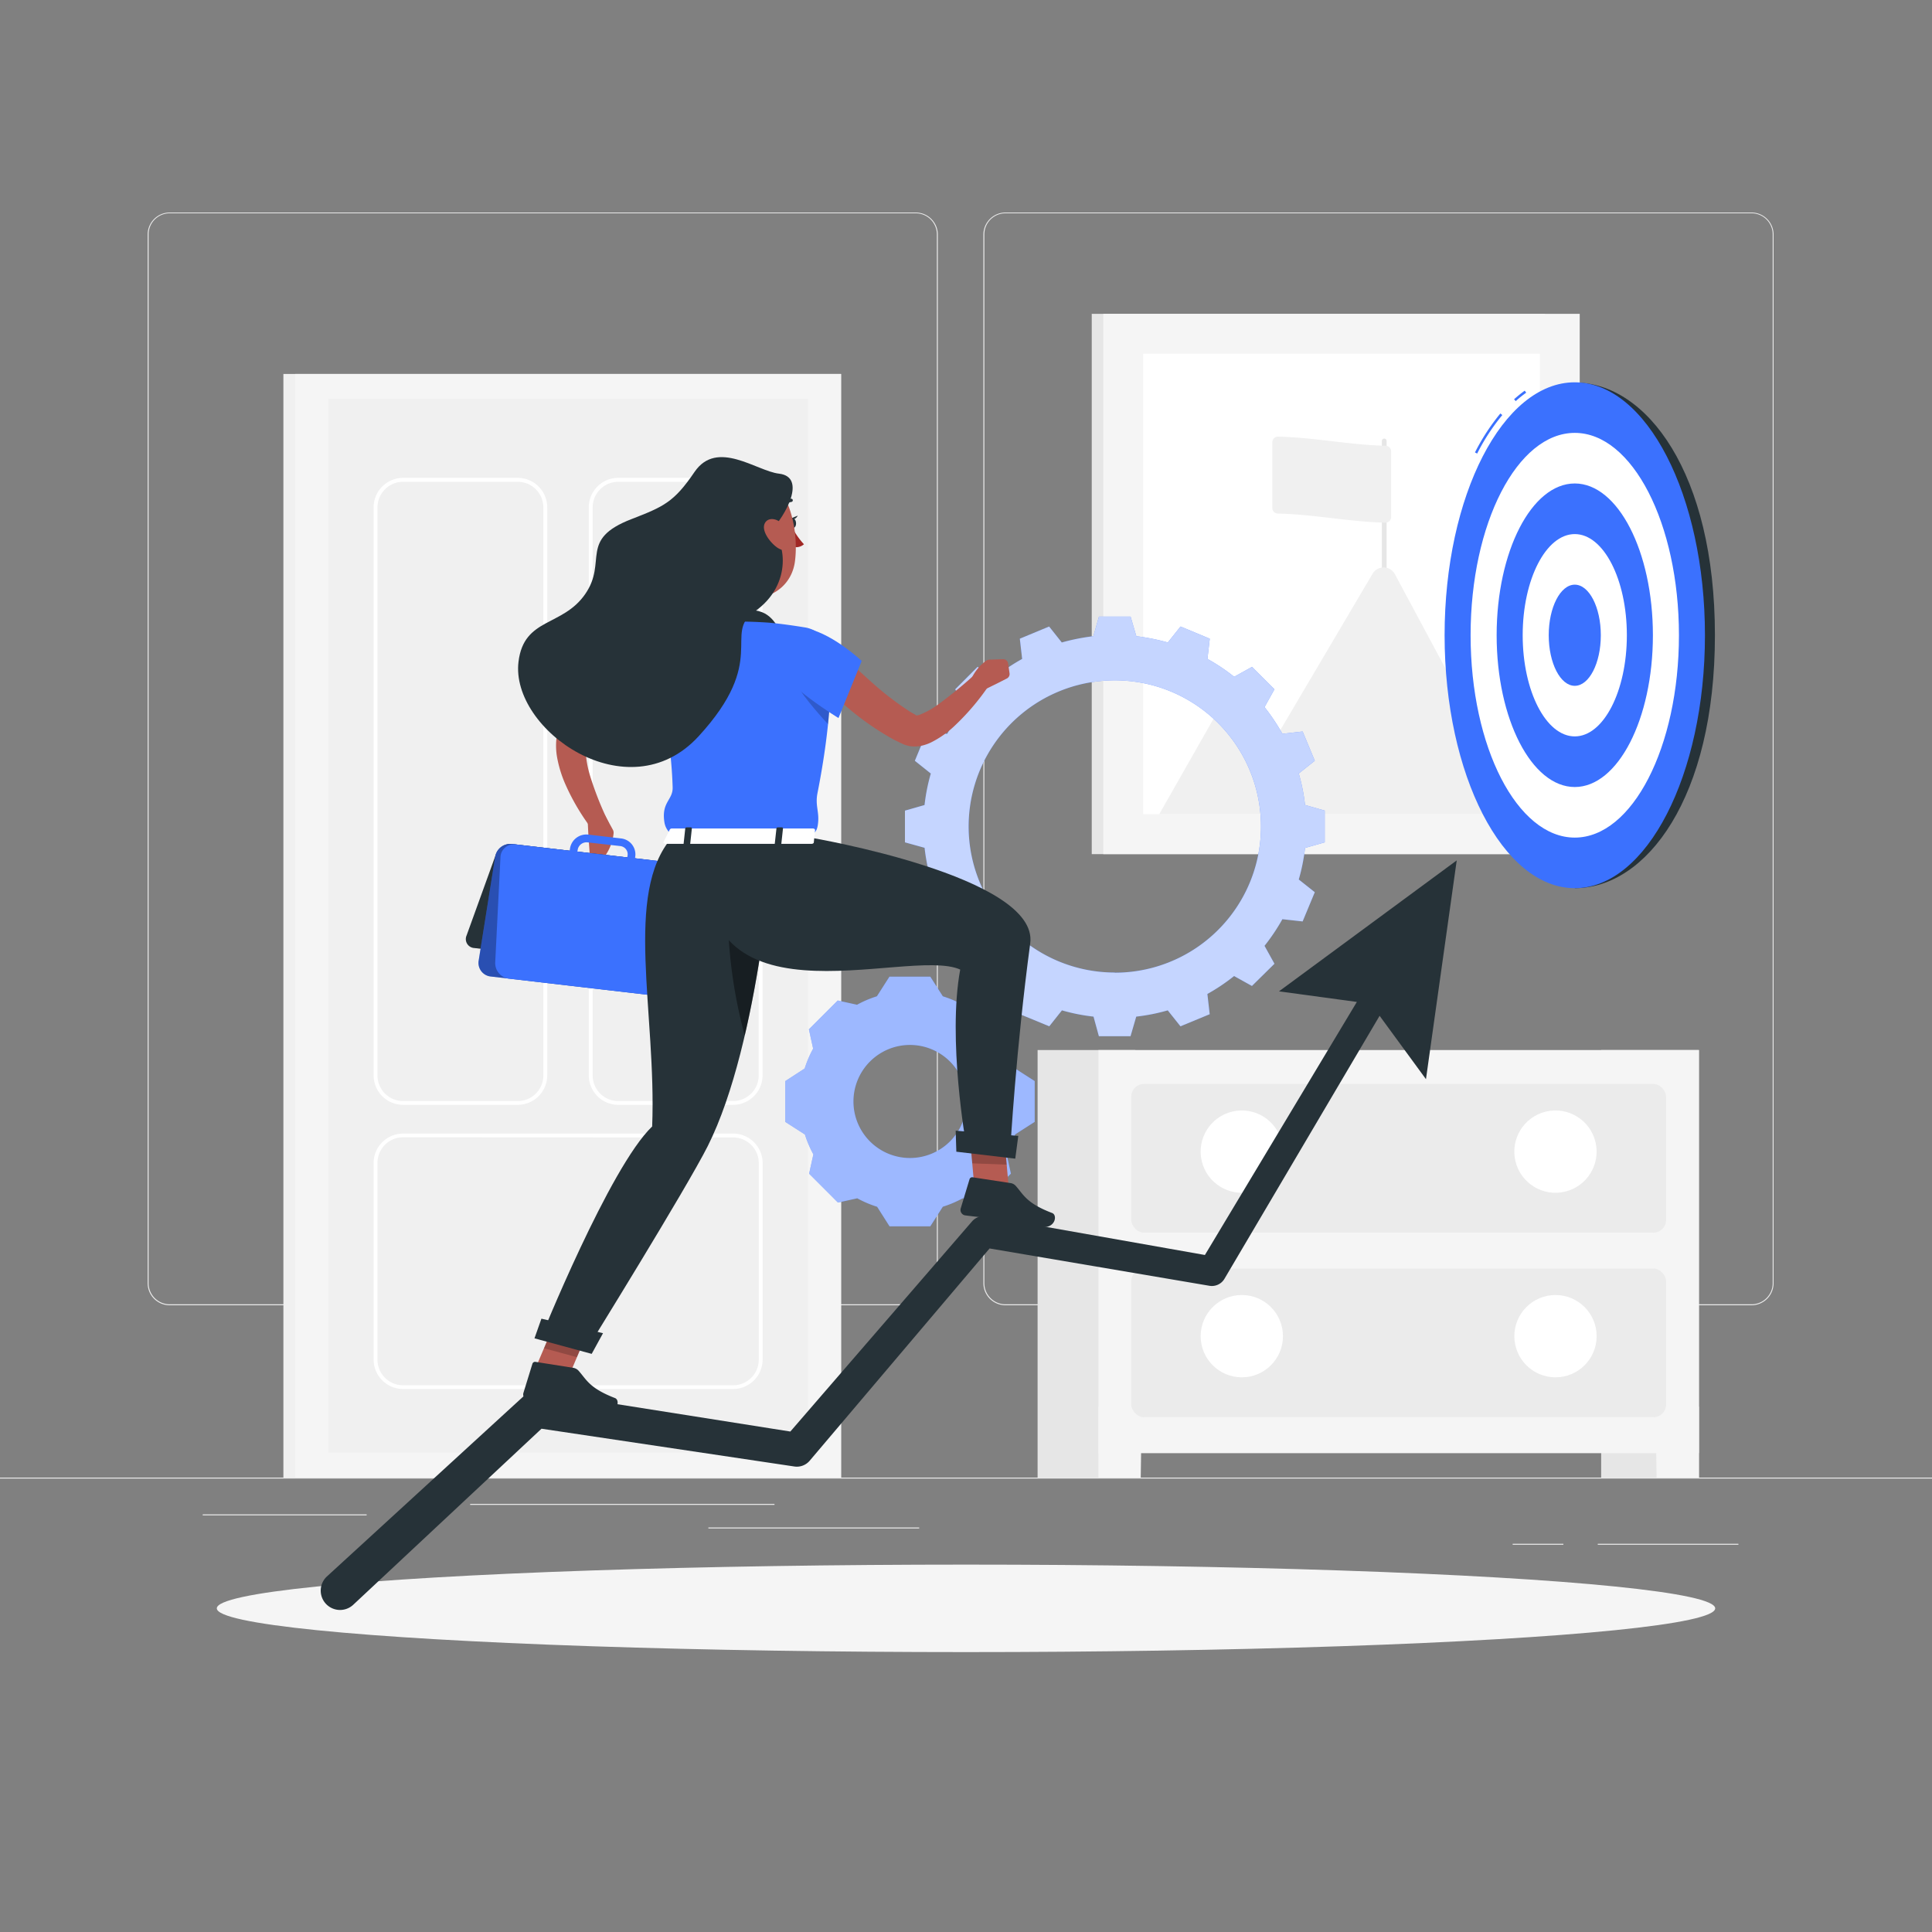 <svg xmlns="http://www.w3.org/2000/svg" viewBox="0 0 500 500"><rect x="0" y="0" width="500" height="500" fill="#808080" stroke="none"/><g id="freepik--background-complete--inject-73"><rect y="382.4" width="500" height="0.25" style="fill:#ebebeb"></rect><path d="M237,337.8H43.91a5.71,5.71,0,0,1-5.7-5.71V60.66A5.71,5.71,0,0,1,43.91,55H237a5.71,5.71,0,0,1,5.71,5.71V332.09A5.71,5.71,0,0,1,237,337.8ZM43.91,55.2a5.46,5.46,0,0,0-5.45,5.46V332.09a5.46,5.46,0,0,0,5.45,5.46H237a5.47,5.47,0,0,0,5.46-5.46V60.66A5.47,5.47,0,0,0,237,55.2Z" style="fill:#ebebeb"></path><path d="M453.31,337.8H260.21a5.72,5.72,0,0,1-5.71-5.71V60.66A5.72,5.72,0,0,1,260.21,55h193.1A5.71,5.71,0,0,1,459,60.66V332.09A5.71,5.71,0,0,1,453.31,337.8ZM260.21,55.2a5.47,5.47,0,0,0-5.46,5.46V332.09a5.47,5.47,0,0,0,5.46,5.46h193.1a5.47,5.47,0,0,0,5.46-5.46V60.66a5.47,5.47,0,0,0-5.46-5.46Z" style="fill:#ebebeb"></path><rect x="52.46" y="391.92" width="42.43" height="0.25" style="fill:#ebebeb"></rect><rect x="121.67" y="389.21" width="78.77" height="0.25" style="fill:#ebebeb"></rect><rect x="95.89" y="401.21" width="9.89" height="0.25" style="fill:#ebebeb"></rect><rect x="413.5" y="399.53" width="36.4" height="0.25" style="fill:#ebebeb"></rect><rect x="391.47" y="399.53" width="13.13" height="0.25" style="fill:#ebebeb"></rect><rect x="183.33" y="395.31" width="54.56" height="0.25" style="fill:#ebebeb"></rect><rect x="73.34" y="96.78" width="144.32" height="285.62" style="fill:#f0f0f0"></rect><rect x="76.39" y="96.78" width="141.28" height="285.62" style="fill:#f5f5f5"></rect><rect x="10.7" y="177.56" width="272.66" height="124.06" transform="translate(386.62 92.56) rotate(90)" style="fill:#f0f0f0"></rect><path d="M189.74,359.47H104.31a7.63,7.63,0,0,1-7.62-7.63V301a7.63,7.63,0,0,1,7.62-7.63h85.43a7.64,7.64,0,0,1,7.63,7.63v50.88A7.64,7.64,0,0,1,189.74,359.47Zm-85.43-65.14A6.63,6.63,0,0,0,97.69,301v50.88a6.63,6.63,0,0,0,6.62,6.63h85.43a6.64,6.64,0,0,0,6.63-6.63V301a6.64,6.64,0,0,0-6.63-6.63Z" style="fill:#fff"></path><path d="M134,285.93H104.31a7.63,7.63,0,0,1-7.62-7.63v-147a7.63,7.63,0,0,1,7.62-7.63H134a7.63,7.63,0,0,1,7.62,7.63v147A7.63,7.63,0,0,1,134,285.93ZM104.31,124.69a6.63,6.63,0,0,0-6.62,6.63v147a6.63,6.63,0,0,0,6.62,6.63H134a6.63,6.63,0,0,0,6.62-6.63v-147a6.63,6.63,0,0,0-6.62-6.63Z" style="fill:#fff"></path><path d="M189.74,285.93H160a7.63,7.63,0,0,1-7.62-7.63v-147a7.63,7.63,0,0,1,7.62-7.63h29.72a7.64,7.64,0,0,1,7.63,7.63v147A7.64,7.64,0,0,1,189.74,285.93ZM160,124.69a6.63,6.63,0,0,0-6.62,6.63v147a6.63,6.63,0,0,0,6.62,6.63h29.72a6.64,6.64,0,0,0,6.63-6.63v-147a6.64,6.64,0,0,0-6.63-6.63Z" style="fill:#fff"></path><path d="M180.59,228.37h18.67a2.46,2.46,0,0,0,2.46-2.46h0a2.47,2.47,0,0,0-2.46-2.46H180.59a2.46,2.46,0,0,0-2.46,2.46h0A2.46,2.46,0,0,0,180.59,228.37Z" style="fill:#e0e0e0"></path><rect x="71.61" y="238.47" width="272.66" height="2.23" transform="translate(447.53 31.65) rotate(90)" style="fill:#f0f0f0"></rect><rect x="282.54" y="81.22" width="117.33" height="139.83" style="fill:#e6e6e6"></rect><rect x="285.53" y="81.22" width="123.3" height="139.83" style="fill:#f5f5f5"></rect><rect x="295.86" y="91.55" width="102.65" height="119.17" style="fill:#fff"></rect><path d="M358.24,152.8a.61.61,0,0,1-.62-.61V114.05a.62.62,0,0,1,1.23,0v38.14A.61.61,0,0,1,358.24,152.8Z" style="fill:#e6e6e6"></path><path d="M300,210.73l17.13-30.11a3.3,3.3,0,0,1,5.23-.68l8.92,9.11,23.95-40.58a3.31,3.31,0,0,1,5.76.12l33.33,62.14Z" style="fill:#f0f0f0"></path><path d="M358.54,135.26c-9.27-.19-18.55-2.16-27.83-2.35a1.45,1.45,0,0,1-1.43-1.45v-17a1.45,1.45,0,0,1,1.48-1.46c9.27.2,18.55,2.16,27.83,2.36a1.44,1.44,0,0,1,1.43,1.44v17A1.45,1.45,0,0,1,358.54,135.26Z" style="fill:#f0f0f0"></path><rect x="414.38" y="271.75" width="25.3" height="110.65" style="fill:#e6e6e6"></rect><polygon points="428.72 382.4 439.68 382.4 439.68 364.04 428.45 364.04 428.72 382.4" style="fill:#f5f5f5"></polygon><rect x="268.53" y="271.75" width="25.3" height="110.65" style="fill:#e6e6e6"></rect><rect x="284.27" y="271.75" width="155.41" height="104.33" style="fill:#f5f5f5"></rect><polygon points="295.22 382.4 284.27 382.4 284.27 364.04 295.49 364.04 295.22 382.4" style="fill:#f5f5f5"></polygon><rect x="292.77" y="280.53" width="138.41" height="38.48" rx="3.29" style="fill:#ebebeb"></rect><circle cx="402.56" cy="298.02" r="10.65" transform="translate(-57.7 100.46) rotate(-13.28)" style="fill:#fff"></circle><rect x="292.77" y="328.3" width="138.41" height="38.48" rx="3.29" style="fill:#ebebeb"></rect><circle cx="402.56" cy="345.8" r="10.65" style="fill:#fff"></circle><circle cx="321.38" cy="298.02" r="10.65" transform="translate(-59.87 81.81) rotate(-13.28)" style="fill:#fff"></circle><circle cx="321.38" cy="345.8" r="10.65" style="fill:#fff"></circle></g><g id="freepik--Shadow--inject-73"><ellipse id="freepik--path--inject-73" cx="250" cy="416.24" rx="193.89" ry="11.32" style="fill:#f5f5f5"></ellipse></g><g id="freepik--Gears--inject-73"><path d="M234.2,218v-8.21l5.07-1.45a48.79,48.79,0,0,1,1.62-8.15l-4.13-3.3,3.13-7.57,5.24.6a52.12,52.12,0,0,1,4.64-6.91l-2.56-4.62,5.78-5.8,4.64,2.56a49.41,49.41,0,0,1,6.9-4.62l-.6-5.24,7.58-3.15,3.28,4.13a53.45,53.45,0,0,1,8.17-1.62l1.45-5.07h8.19l1.48,5.07a53.68,53.68,0,0,1,8.15,1.62l3.29-4.13,7.57,3.15-.6,5.24a48.93,48.93,0,0,1,6.91,4.62l4.62-2.56,5.81,5.8L327.26,183a51,51,0,0,1,4.62,6.91l5.24-.6,3.15,7.57-4.15,3.3a47.8,47.8,0,0,1,1.62,8.15l5.1,1.45V218l-5.1,1.45a47.34,47.34,0,0,1-1.62,8.16l4.15,3.29-3.15,7.57-5.24-.58a50.82,50.82,0,0,1-4.62,6.89l2.57,4.64L324,255.17l-4.62-2.57a49.93,49.93,0,0,1-6.91,4.64l.6,5.24-7.57,3.13-3.29-4.13a49.2,49.2,0,0,1-8.15,1.62l-1.48,5.08h-8.19L283,263.1a49,49,0,0,1-8.17-1.62l-3.28,4.13-7.58-3.13.6-5.24a50.44,50.44,0,0,1-6.9-4.64L253,255.17l-5.78-5.79,2.56-4.64a51.91,51.91,0,0,1-4.64-6.89l-5.24.58-3.13-7.57,4.13-3.29a48.31,48.31,0,0,1-1.62-8.16Zm54.31,33.73a37.83,37.83,0,1,0-37.83-37.82A37.82,37.82,0,0,0,288.51,251.69Z" style="fill:#3B71FE"></path><path d="M234.2,218v-8.21l5.07-1.45a48.79,48.79,0,0,1,1.62-8.15l-4.13-3.3,3.13-7.57,5.24.6a52.12,52.12,0,0,1,4.64-6.91l-2.56-4.62,5.78-5.8,4.64,2.56a49.41,49.41,0,0,1,6.9-4.62l-.6-5.24,7.58-3.15,3.28,4.13a53.45,53.45,0,0,1,8.17-1.62l1.45-5.07h8.19l1.48,5.07a53.68,53.68,0,0,1,8.15,1.62l3.29-4.13,7.57,3.15-.6,5.24a48.93,48.93,0,0,1,6.91,4.62l4.62-2.56,5.81,5.8L327.26,183a51,51,0,0,1,4.62,6.91l5.24-.6,3.15,7.57-4.15,3.3a47.8,47.8,0,0,1,1.62,8.15l5.1,1.45V218l-5.1,1.45a47.34,47.34,0,0,1-1.62,8.16l4.15,3.29-3.15,7.57-5.24-.58a50.82,50.82,0,0,1-4.62,6.89l2.57,4.64L324,255.17l-4.62-2.57a49.93,49.93,0,0,1-6.91,4.64l.6,5.24-7.57,3.13-3.29-4.13a49.2,49.2,0,0,1-8.15,1.62l-1.48,5.08h-8.19L283,263.1a49,49,0,0,1-8.17-1.62l-3.28,4.13-7.58-3.13.6-5.24a50.44,50.44,0,0,1-6.9-4.64L253,255.17l-5.78-5.79,2.56-4.64a51.91,51.91,0,0,1-4.64-6.89l-5.24.58-3.13-7.57,4.13-3.29a48.31,48.31,0,0,1-1.62-8.16Zm54.31,33.73a37.83,37.83,0,1,0-37.83-37.82A37.82,37.82,0,0,0,288.51,251.69Z" style="fill:#fff;opacity:0.7"></path><path d="M208.25,276.53a27.88,27.88,0,0,1,2.19-5.14l-1.1-5,7.46-7.46,5,1.1a27.88,27.88,0,0,1,5.14-2.19l3.25-5.08h10.57l3.24,5.08a28,28,0,0,1,5.15,2.19l5-1.1,7.47,7.46-1.1,5a28.58,28.58,0,0,1,2.19,5.14l5.07,3.25v10.56l-5.07,3.25a29.3,29.3,0,0,1-2.19,5.15l1.1,5-7.47,7.47-5-1.1a28.68,28.68,0,0,1-5.15,2.19l-3.24,5.07H230.21L227,312.31a28.58,28.58,0,0,1-5.14-2.19l-5,1.1-7.46-7.47,1.1-5a28.57,28.57,0,0,1-2.19-5.15l-5.07-3.25V279.78Zm27.24,23.16a14.63,14.63,0,1,0-14.62-14.63A14.63,14.63,0,0,0,235.49,299.69Z" style="fill:#3B71FE"></path><path d="M208.25,276.53a27.88,27.88,0,0,1,2.19-5.14l-1.1-5,7.46-7.46,5,1.1a27.88,27.88,0,0,1,5.14-2.19l3.25-5.08h10.57l3.24,5.08a28,28,0,0,1,5.15,2.19l5-1.1,7.47,7.46-1.1,5a28.58,28.58,0,0,1,2.19,5.14l5.07,3.25v10.56l-5.07,3.25a29.3,29.3,0,0,1-2.19,5.15l1.1,5-7.47,7.47-5-1.1a28.68,28.68,0,0,1-5.15,2.19l-3.24,5.07H230.21L227,312.31a28.58,28.58,0,0,1-5.14-2.19l-5,1.1-7.46-7.47,1.1-5a28.57,28.57,0,0,1-2.19-5.15l-5.07-3.25V279.78Zm27.24,23.16a14.63,14.63,0,1,0-14.62-14.63A14.63,14.63,0,0,0,235.49,299.69Z" style="fill:#fff;opacity:0.5"></path></g><g id="freepik--Goal--inject-73"><path d="M407.55,99V229.86c18.61,0,36.27-23.48,36.27-65.46S426.16,99,407.55,99Z" style="fill:#263238"></path><path d="M392.27,103.81l-.43-.48a32.87,32.87,0,0,1,2.76-2.23l.38.53A28.43,28.43,0,0,0,392.27,103.81Z" style="fill:#3B71FE"></path><path d="M382.29,117.38l-.57-.29A54.2,54.2,0,0,1,388.3,107l.5.42A52.85,52.85,0,0,0,382.29,117.38Z" style="fill:#3B71FE"></path><ellipse cx="407.55" cy="164.4" rx="33.69" ry="65.46" style="fill:#3B71FE"></ellipse><ellipse cx="407.55" cy="164.4" rx="26.96" ry="52.37" style="fill:#fff"></ellipse><ellipse cx="407.55" cy="164.4" rx="20.22" ry="39.28" style="fill:#3B71FE"></ellipse><ellipse cx="407.55" cy="164.4" rx="13.48" ry="26.18" style="fill:#fff"></ellipse><ellipse cx="407.55" cy="164.4" rx="6.74" ry="13.09" style="fill:#3B71FE"></ellipse></g><g id="freepik--Arrow--inject-73"><path d="M377,222.67l-46,33.89,20.15,2.74-39.32,65.49-56.55-10a4,4,0,0,0-3.74,1.33l0,0-47,54.36-65.17-10.3a4.65,4.65,0,0,0-3.86,1.16l0,0L84.59,408l0,0a5,5,0,0,0,6.83,7.31l48.72-45.56,65.4,9.77h0a4.35,4.35,0,0,0,4-1.48L256.1,323.1,313,332.76h0a3.78,3.78,0,0,0,3.89-1.81l40.15-68.06,12,16.4Z" style="fill:#263238"></path></g><g id="freepik--Character--inject-73"><path d="M171.56,175.94l-.52.26-.64.33c-.43.24-.88.47-1.32.73-.88.5-1.76,1.05-2.63,1.63-1.75,1.13-3.44,2.39-5.11,3.7s-3.25,2.73-4.82,4.18L154.23,189l-1.12,1.16-.55.59-.21.22a6.06,6.06,0,0,0-.75,4,27.2,27.2,0,0,0,1.13,5.86,83.47,83.47,0,0,0,4.81,12.08l-3.75,2.45a57.58,57.58,0,0,1-7.39-12.21,31.06,31.06,0,0,1-2.25-7.29,17.08,17.08,0,0,1-.18-4.34,11.28,11.28,0,0,1,1.56-4.87,9.69,9.69,0,0,1,.81-1.14l.56-.7,1.14-1.38c.77-.92,1.57-1.81,2.38-2.69a70.47,70.47,0,0,1,5.21-5,58.79,58.79,0,0,1,5.8-4.43c1-.68,2.06-1.33,3.16-1.94.53-.32,1.09-.61,1.66-.9l.89-.43c.32-.15.56-.26,1-.45Z" style="fill:#b55b52"></path><path d="M185.61,140.31c.34,5.33,1.14,17-3,20,0,0,.73,5.46,10.39,6.73,10.63,1.39,5.77-4.61,5.77-4.61-5.62-2.14-4.91-6.43-3.37-10.33Z" style="fill:#b55b52"></path><path d="M180.57,163s-.94-3-1.28-4.75,12.79-1.18,17.14-.07,5.73,6.21,5.73,6.21Z" style="fill:#263238"></path><path d="M205.06,136.58a19.27,19.27,0,0,0,3,4.27,3,3,0,0,1-2.47.73Z" style="fill:#a02724"></path><path d="M202,131.94a.45.45,0,0,1-.19-.05.42.42,0,0,1-.17-.57,4.16,4.16,0,0,1,3.08-2.26.42.42,0,0,1,.45.38.41.41,0,0,1-.37.46h0a3.29,3.29,0,0,0-2.42,1.81A.43.43,0,0,1,202,131.94Z" style="fill:#263238"></path><path d="M204.3,135.43c.07.71.51,1.24,1,1.2s.78-.66.71-1.37-.51-1.25-1-1.2S204.23,134.72,204.3,135.43Z" style="fill:#263238"></path><path d="M204.81,134.12l1.65-.67S205.72,134.87,204.81,134.12Z" style="fill:#263238"></path><polygon points="136.87 358.13 145.4 360.44 153.48 341.43 144.95 339.12 136.87 358.13" style="fill:#b55b52"></polygon><path d="M148.39,354l-9.81-1.55a.71.71,0,0,0-.79.49l-2.34,7.58a1.43,1.43,0,0,0,1.15,1.78c3.43.48,5.11.54,9.42,1.22,2.65.42,6.49,1.31,10.15,1.88s4.43-3,3-3.58c-6.61-2.55-7.37-4.75-9.37-7A2.37,2.37,0,0,0,148.39,354Z" style="fill:#263238"></path><polygon points="144.95 339.12 153.48 341.44 149.31 351.24 140.78 348.92 144.95 339.12" style="opacity:0.2"></polygon><path d="M175.69,162.11c-3.5-1.36-14.08,7.46-14.08,7.46l4.72,16.26s11.85-6.88,12.91-11.65C180.35,169.22,179.83,163.72,175.69,162.11Z" style="fill:#3B71FE"></path><path d="M215.05,170.28c0,5.68.21,16.21-3.49,35-.67,3.41.65,4.93.06,8.41-.39,2.28-1.67,1.94-1.85,3.05H173.89c0-1.06-1.57-1.63-1.94-3.94-.83-5.28,2.23-5.72,2.13-9.05-.25-8.4-1.48-17.85-5.15-34.43a6,6,0,0,1,5-7.29c2.58-.37,5.68-.73,8.82-.88a113.56,113.56,0,0,1,16.3,0c3.18.29,6.55.78,9.29,1.23A8,8,0,0,1,215.05,170.28Z" style="fill:#3B71FE"></path><path d="M205.14,175.22c1.6,3.82,6.7,9.55,9.16,12.19.38-3.68.57-6.8.67-9.44Z" style="opacity:0.2"></path><path d="M216,167.44c2.94,3,6.14,6.06,9.33,8.89a78.82,78.82,0,0,0,9.93,7.69c.42.29.85.49,1.27.75l.63.36c.09.05,0,0,0,0l-.07,0-.12,0c-.26,0,.32.11,1-.14a20.82,20.82,0,0,0,4.88-2.72,112.12,112.12,0,0,0,9.95-8.19l3.43,2.87a62.25,62.25,0,0,1-9,10.72,25,25,0,0,1-6.34,4.5,11.52,11.52,0,0,1-2.33.81,8.26,8.26,0,0,1-3.18.1,6.51,6.51,0,0,1-.92-.23,4.34,4.34,0,0,1-.47-.16l-.39-.17-.85-.4c-.55-.28-1.15-.54-1.67-.84a71.34,71.34,0,0,1-11.65-8.1,110.33,110.33,0,0,1-10.07-9.54Z" style="fill:#b55b52"></path><path d="M255.21,171a12.05,12.05,0,0,0-3.81,4.62l.75,3.36a.58.58,0,0,0,.82.39l5.37-2.64,2.24-1.14a1.29,1.29,0,0,0,.69-1.34l-.37-2.55a1.28,1.28,0,0,0-1.32-1.1l-3.48.11A1.65,1.65,0,0,0,255.21,171Z" style="fill:#b55b52"></path><path d="M158.79,215.75a12.2,12.2,0,0,1-2.1,5.61l-3.29,1a.58.58,0,0,1-.75-.51l-.39-6-.15-3.06a.53.53,0,0,1,.33-.52l3.53-1.4a.54.54,0,0,1,.67.25l2,3.67A1.72,1.72,0,0,1,158.79,215.75Z" style="fill:#b55b52"></path><path d="M122.75,245.35l35.87,4.2A4.08,4.08,0,0,0,162.7,247l7.64-21.13a2.32,2.32,0,0,0-2-3.25l-35.87-4.2a4.08,4.08,0,0,0-4.08,2.55l-7.64,21.13A2.32,2.32,0,0,0,122.75,245.35Z" style="fill:#263238"></path><path d="M127,252.72l44,5.11a3.93,3.93,0,0,0,4.3-3.26l4.28-26.91a3.55,3.55,0,0,0-3.12-4.13l-44-5.11a3.94,3.94,0,0,0-4.3,3.27l-4.28,26.91A3.54,3.54,0,0,0,127,252.72Z" style="fill:#3B71FE"></path><path d="M127,252.72l44,5.11a3.93,3.93,0,0,0,4.3-3.26l4.28-26.91a3.55,3.55,0,0,0-3.12-4.13l-44-5.11a3.94,3.94,0,0,0-4.3,3.27l-4.28,26.91A3.54,3.54,0,0,0,127,252.72Z" style="opacity:0.3"></path><path d="M161.38,229.19h-.24l-12.77-1.49h0a2,2,0,0,1-1.39-.79,2,2,0,0,1-.39-1.56l.93-5.8a4.29,4.29,0,0,1,4.69-3.56l8.54,1a4.16,4.16,0,0,1,3.64,4.8l-.9,5.62A2.15,2.15,0,0,1,161.38,229.19Zm-12.78-3.48,12.77,1.48a.14.14,0,0,0,.15-.11l.89-5.63a2.11,2.11,0,0,0-.4-1.65,2.18,2.18,0,0,0-1.49-.84L152,218a2.32,2.32,0,0,0-2.49,1.9l-.92,5.8-.08,1Z" style="fill:#3B71FE"></path><path d="M175.69,258.38l-44-5.11a4.06,4.06,0,0,1-3.53-4.17l1.36-27.25a3.46,3.46,0,0,1,3.9-3.31l44,5.11a4,4,0,0,1,3.53,4.17l-1.36,27.25A3.46,3.46,0,0,1,175.69,258.38Z" style="fill:#3B71FE"></path><path d="M209.18,162.72c6.79,1.64,13.82,8.33,13.82,8.33l-6,14.78s-14-8.54-15.3-13.25C200,166.32,202.63,161.14,209.18,162.72Z" style="fill:#3B71FE"></path><path d="M180.21,135.46c1.43,8.65,1.86,12.34,6.71,16.36,7.31,6,17.63,2.38,18.81-6.52,1.06-8-1.46-20.82-10.34-23.41A12,12,0,0,0,180.21,135.46Z" style="fill:#b55b52"></path><path d="M201.59,122.58c-5.74-.65-16-9-21.84-.45-5.34,7.88-8.05,9-16.31,12.21-13.78,5.3-6.11,10.92-12,19.42s-15.84,6-17.25,17.49c-2.17,17.59,28.33,39.17,46.58,19.33S187,164,195.22,158.33c10.41-7.22,7.78-19.24,4.2-20.88C203.34,133.45,208.85,123.42,201.59,122.58Z" style="fill:#263238"></path><path d="M202.51,135.67a8.07,8.07,0,0,1,2.11,4.81c.13,2.25-2,2.43-3.78,1-1.64-1.26-3.69-4-3-5.84S201,134,202.51,135.67Z" style="fill:#b55b52"></path><path d="M200.3,216.78s-3.52,52.78-17.15,79.86c-5.55,11-30.9,51.95-30.9,51.95l-12.4-2.06s17.93-44.53,28.93-55c1.15-29.45-7.45-60.34,5.11-74.78Z" style="fill:#263238"></path><path d="M188.4,231a126.32,126.32,0,0,0,4.34,37c2-8.5,3.48-17.15,4.61-24.86A62,62,0,0,0,188.4,231Z" style="opacity:0.4"></path><polygon points="153.13 350.38 138.32 346.36 140.12 341.27 156.06 345.03 153.13 350.38" style="fill:#263238"></polygon><polygon points="252.49 310.92 261.49 312.24 259.69 291.91 250.69 290.58 252.49 310.92" style="fill:#b55b52"></polygon><path d="M261.52,306.18l-9.81-1.5a.71.71,0,0,0-.79.49l-2.3,7.6a1.43,1.43,0,0,0,1.17,1.77c3.43.46,5.11.51,9.43,1.16,2.65.41,6.49,1.27,10.15,1.83s4.42-3,2.94-3.6c-6.62-2.51-7.39-4.71-9.41-7A2.24,2.24,0,0,0,261.52,306.18Z" style="fill:#263238"></path><polygon points="250.68 290.58 259.7 291.91 260.53 301.41 251.61 301.07 250.68 290.58" style="opacity:0.2"></polygon><path d="M209.77,216.78s59.19,10,56.85,27.37c-3.69,27.43-5.13,52.85-5.13,52.85L250,296s-4.82-27-1.5-45.08c-13.83-6.25-72.37,18.05-65.14-34.14Z" style="fill:#263238"></path><polygon points="262.75 299.86 247.5 298.06 247.33 292.62 263.53 293.97 262.75 299.86" style="fill:#263238"></polygon><path d="M173.35,214.68l-1.62,3.21c-.13.25.17.5.58.5H210c.32,0,.59-.15.61-.36l.33-3.21c0-.22-.26-.41-.62-.41H173.93A.65.65,0,0,0,173.35,214.68Z" style="fill:#fff"></path><path d="M178.23,218.74h-1c-.2,0-.35-.1-.33-.22l.45-4.17c0-.13.19-.23.38-.23h1c.2,0,.35.1.33.23l-.45,4.17C178.59,218.64,178.42,218.74,178.23,218.74Z" style="fill:#263238"></path><path d="M201.82,218.74h-1c-.2,0-.34-.1-.33-.22l.46-4.17c0-.13.18-.23.37-.23h1c.19,0,.34.1.32.23l-.45,4.17C202.18,218.64,202,218.74,201.82,218.74Z" style="fill:#263238"></path></g></svg>